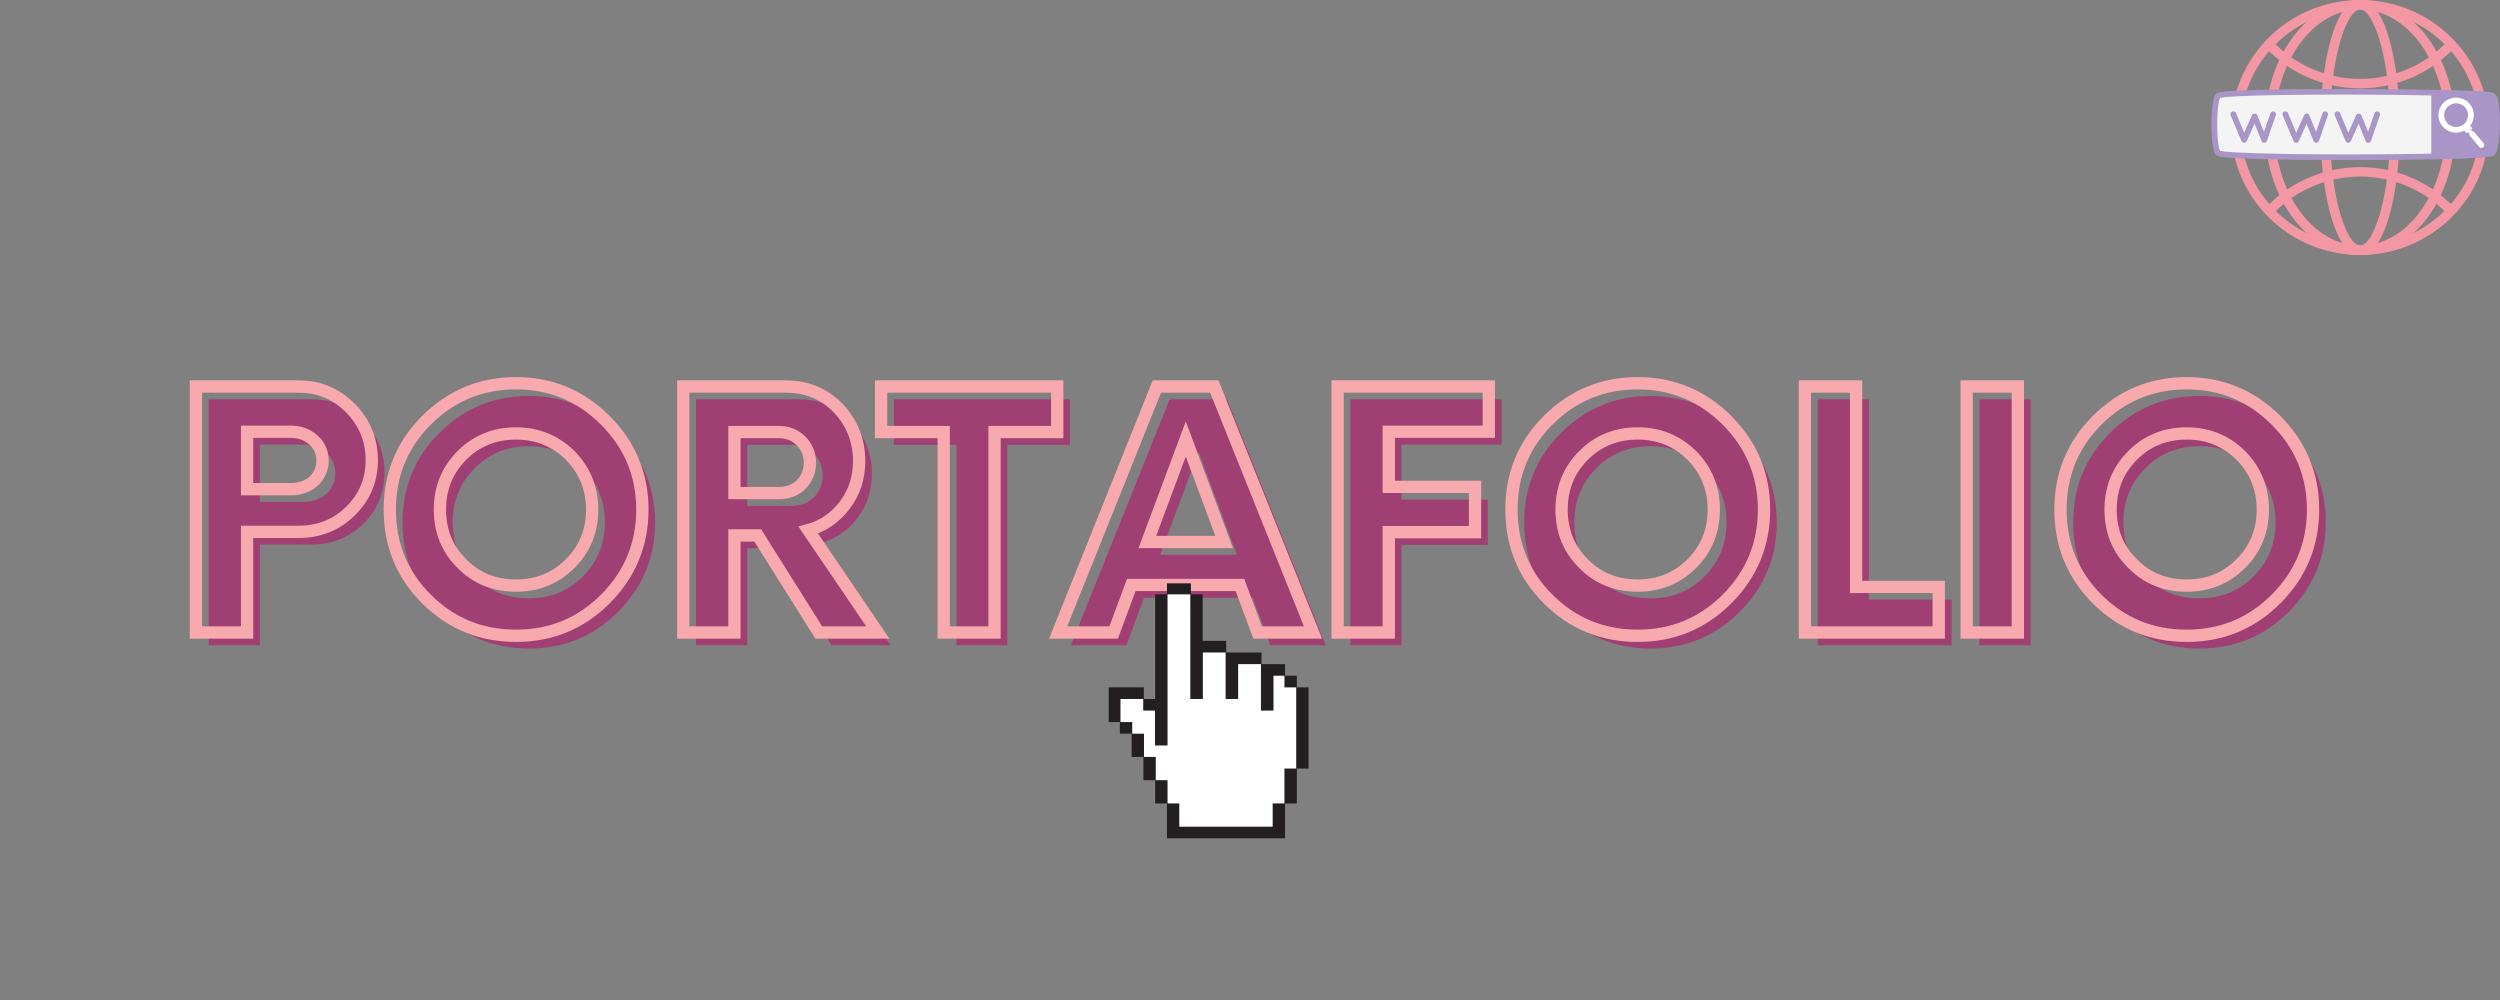 <svg xmlns="http://www.w3.org/2000/svg" xmlns:xlink="http://www.w3.org/1999/xlink" width="500" zoomAndPan="magnify" viewBox="0 0 375 150" height="200" preserveAspectRatio="xMidYMid meet" version="1.0"><rect x="0" y="0" width="375" height="150" fill="#808080" stroke="none"/><defs><g/><clipPath id="id1"><path d="M 334 0 L 374 0 L 374 38.25 L 334 38.25 Z M 334 0 " clip-rule="nonzero"/></clipPath><clipPath id="id2"><path d="M 339 0 L 369 0 L 369 38.25 L 339 38.25 Z M 339 0 " clip-rule="nonzero"/></clipPath><clipPath id="id3"><path d="M 348 0 L 360 0 L 360 38.25 L 348 38.25 Z M 348 0 " clip-rule="nonzero"/></clipPath><clipPath id="id4"><path d="M 331.645 13 L 375 13 L 375 25 L 331.645 25 Z M 331.645 13 " clip-rule="nonzero"/></clipPath><clipPath id="id5"><path d="M 166.297 87.496 L 196.297 87.496 L 196.297 125.746 L 166.297 125.746 Z M 166.297 87.496 " clip-rule="nonzero"/></clipPath></defs><g clip-path="url(#id1)"><path fill="#f297a3" d="M 354.016 38.25 C 343.352 38.25 334.672 29.672 334.672 19.125 C 334.672 8.578 343.352 0 354.016 0 C 364.68 0 373.355 8.578 373.355 19.125 C 373.355 29.672 364.68 38.25 354.016 38.25 Z M 354.016 1.418 C 344.141 1.418 336.109 9.363 336.109 19.125 C 336.109 28.887 344.141 36.832 354.016 36.832 C 363.887 36.832 371.918 28.887 371.918 19.125 C 371.918 9.363 363.887 1.418 354.016 1.418 Z M 354.016 1.418 " fill-opacity="1" fill-rule="nonzero"/></g><path fill="#f297a3" d="M 354.016 13.258 C 348.637 13.258 343.461 11.016 339.809 7.109 L 340.863 6.148 C 344.242 9.762 349.035 11.836 354.016 11.836 C 358.992 11.836 363.785 9.762 367.164 6.148 L 368.219 7.109 C 364.566 11.016 359.391 13.258 354.016 13.258 Z M 354.016 13.258 " fill-opacity="1" fill-rule="nonzero"/><path fill="#f297a3" d="M 340.863 32.176 L 339.809 31.211 C 343.461 27.305 348.637 25.066 354.016 25.066 C 359.391 25.066 364.566 27.305 368.219 31.211 L 367.164 32.176 C 363.785 28.559 358.992 26.484 354.016 26.484 C 349.039 26.484 344.242 28.559 340.863 32.176 Z M 340.863 32.176 " fill-opacity="1" fill-rule="nonzero"/><g clip-path="url(#id2)"><path fill="#f297a3" d="M 354.016 38.25 C 350.156 38.25 346.547 36.23 343.844 32.566 C 341.195 28.965 339.738 24.191 339.738 19.125 C 339.738 14.059 341.195 9.285 343.844 5.684 C 346.547 2.02 350.156 0 354.016 0 C 357.871 0 361.48 2.02 364.184 5.684 C 366.832 9.285 368.293 14.059 368.293 19.125 C 368.293 24.191 366.832 28.965 364.184 32.566 C 361.484 36.23 357.871 38.25 354.016 38.25 Z M 354.016 1.418 C 346.934 1.418 341.172 9.363 341.172 19.125 C 341.172 28.887 346.934 36.832 354.016 36.832 C 361.094 36.832 366.855 28.887 366.855 19.125 C 366.855 9.363 361.094 1.418 354.016 1.418 Z M 354.016 1.418 " fill-opacity="1" fill-rule="nonzero"/></g><g clip-path="url(#id3)"><path fill="#f297a3" d="M 354.016 38.25 C 352.238 38.25 350.723 36.207 349.621 32.34 C 348.617 28.801 348.062 24.105 348.062 19.125 C 348.062 14.145 348.617 9.449 349.621 5.91 C 350.723 2.043 352.238 0 354.016 0 C 355.789 0 357.309 2.043 358.406 5.91 C 359.414 9.449 359.965 14.145 359.965 19.125 C 359.965 24.105 359.414 28.801 358.406 32.34 C 357.309 36.207 355.789 38.25 354.016 38.25 Z M 354.016 1.418 C 352.129 1.418 349.496 8.156 349.496 19.125 C 349.496 30.098 352.129 36.832 354.016 36.832 C 355.898 36.832 358.531 30.094 358.531 19.125 C 358.531 8.156 355.898 1.418 354.016 1.418 Z M 354.016 1.418 " fill-opacity="1" fill-rule="nonzero"/></g><path fill="#f4f4f4" d="M 373.891 22.934 C 373.152 23.746 333.438 23.859 332.699 22.934 C 331.961 22.012 331.961 15.301 332.699 14.375 C 333.438 13.449 372.941 13.684 373.891 14.375 C 374.84 15.07 374.629 22.125 373.891 22.934 Z M 373.891 22.934 " fill-opacity="1" fill-rule="nonzero"/><g clip-path="url(#id4)"><path fill="#aa95c7" d="M 352.289 24.012 C 347.148 24.012 342.414 23.957 338.953 23.855 C 332.738 23.672 332.539 23.422 332.359 23.199 C 331.762 22.449 331.715 19.531 331.715 18.656 C 331.715 17.781 331.762 14.863 332.359 14.113 C 332.543 13.887 332.727 13.652 338.512 13.484 C 341.742 13.391 346.094 13.34 351.09 13.34 C 356.512 13.34 362.07 13.402 366.336 13.508 C 373.672 13.688 373.969 13.906 374.145 14.035 C 374.395 14.219 374.703 14.629 374.863 16.203 C 375.09 18.434 374.91 22.453 374.207 23.223 C 374.031 23.414 373.812 23.652 366.871 23.844 C 362.938 23.949 357.621 24.012 352.289 24.012 Z M 333 22.613 C 333.871 22.879 340.176 23.16 352.289 23.16 C 363.25 23.16 372.488 22.914 373.605 22.598 C 373.797 22.246 374.059 20.777 374.09 18.648 C 374.125 16.332 373.863 14.996 373.652 14.738 C 372.594 14.441 362.367 14.191 351.09 14.191 C 339.676 14.191 333.84 14.441 333 14.699 C 332.812 15.062 332.574 16.434 332.574 18.656 C 332.574 20.879 332.812 22.25 333 22.613 Z M 333 22.613 " fill-opacity="1" fill-rule="nonzero"/></g><path fill="#aa95c7" d="M 373.891 14.375 C 373.613 14.176 370.055 14.012 365.133 13.906 L 365.133 23.461 C 370.098 23.352 373.672 23.172 373.891 22.938 C 374.629 22.125 374.84 15.07 373.891 14.375 Z M 373.891 14.375 " fill-opacity="1" fill-rule="nonzero"/><path fill="#aa95c7" d="M 364.703 23.895 L 364.703 13.469 L 365.145 13.48 C 373.637 13.664 373.969 13.902 374.145 14.035 C 374.395 14.219 374.703 14.629 374.863 16.203 C 375.09 18.434 374.91 22.449 374.207 23.219 C 374.027 23.422 373.773 23.695 365.145 23.887 Z M 365.562 14.34 L 365.562 23.023 C 371.969 22.875 373.324 22.668 373.605 22.598 C 373.801 22.242 374.059 20.773 374.09 18.648 C 374.125 16.336 373.863 15 373.652 14.738 C 373.422 14.68 372.172 14.488 365.562 14.34 Z M 365.562 14.34 " fill-opacity="1" fill-rule="nonzero"/><path fill="#aa95c7" d="M 339.629 21.414 C 339.453 21.414 339.297 21.309 339.23 21.145 L 338.18 18.555 L 337.016 21.16 C 336.945 21.312 336.789 21.414 336.621 21.414 C 336.617 21.414 336.617 21.414 336.617 21.414 C 336.445 21.41 336.289 21.309 336.223 21.152 L 334.594 17.293 C 334.504 17.078 334.605 16.828 334.824 16.734 C 335.043 16.645 335.297 16.746 335.391 16.965 L 336.633 19.91 L 337.805 17.289 C 337.871 17.133 338.027 17.035 338.195 17.035 C 338.199 17.035 338.203 17.035 338.203 17.035 C 338.379 17.039 338.531 17.145 338.598 17.301 L 339.598 19.77 L 340.566 16.992 C 340.641 16.77 340.887 16.648 341.113 16.727 C 341.336 16.805 341.457 17.047 341.379 17.27 L 340.039 21.125 C 339.98 21.293 339.82 21.41 339.641 21.414 C 339.637 21.414 339.633 21.414 339.629 21.414 Z M 339.629 21.414 " fill-opacity="1" fill-rule="nonzero"/><path fill="#aa95c7" d="M 347.438 21.414 C 347.262 21.414 347.105 21.309 347.039 21.145 L 345.984 18.555 L 344.82 21.16 C 344.75 21.316 344.59 21.41 344.422 21.414 C 344.25 21.41 344.098 21.309 344.031 21.152 L 342.402 17.293 C 342.309 17.078 342.414 16.828 342.633 16.734 C 342.852 16.645 343.105 16.746 343.195 16.965 L 344.438 19.91 L 345.609 17.289 C 345.68 17.133 345.832 17.035 346.004 17.035 C 346.008 17.035 346.008 17.035 346.012 17.035 C 346.184 17.039 346.34 17.145 346.402 17.301 L 347.406 19.77 L 348.371 16.992 C 348.449 16.77 348.695 16.648 348.918 16.727 C 349.145 16.805 349.266 17.047 349.188 17.27 L 347.844 21.125 C 347.785 21.293 347.629 21.41 347.449 21.414 C 347.445 21.414 347.441 21.414 347.438 21.414 Z M 347.438 21.414 " fill-opacity="1" fill-rule="nonzero"/><path fill="#aa95c7" d="M 355.246 21.414 C 355.07 21.414 354.91 21.309 354.844 21.145 L 353.793 18.555 L 352.629 21.16 C 352.559 21.316 352.402 21.41 352.23 21.414 C 352.059 21.41 351.902 21.309 351.836 21.152 L 350.207 17.293 C 350.117 17.078 350.219 16.828 350.441 16.734 C 350.66 16.645 350.91 16.746 351.004 16.965 L 352.246 19.91 L 353.418 17.289 C 353.488 17.133 353.641 17.035 353.812 17.035 C 353.812 17.035 353.816 17.035 353.82 17.035 C 353.992 17.039 354.148 17.145 354.211 17.301 L 355.215 19.77 L 356.18 16.992 C 356.258 16.77 356.5 16.648 356.727 16.727 C 356.949 16.805 357.07 17.047 356.992 17.27 L 355.652 21.125 C 355.594 21.293 355.434 21.41 355.254 21.414 C 355.254 21.414 355.25 21.414 355.246 21.414 Z M 355.246 21.414 " fill-opacity="1" fill-rule="nonzero"/><path fill="#ffffff" d="M 370.121 19.285 C 368.996 20.215 367.32 20.066 366.379 18.953 C 365.441 17.844 365.594 16.184 366.715 15.254 C 367.84 14.328 369.516 14.477 370.457 15.586 C 371.395 16.695 371.246 18.355 370.121 19.285 Z M 367.266 15.91 C 366.508 16.535 366.406 17.656 367.043 18.406 C 367.676 19.16 368.809 19.258 369.57 18.633 C 370.328 18.004 370.43 16.883 369.793 16.133 C 369.16 15.383 368.027 15.281 367.266 15.91 Z M 367.266 15.91 " fill-opacity="1" fill-rule="nonzero"/><path fill="#ffffff" d="M 369.406 19.324 L 370.285 18.594 L 370.852 19.266 L 369.973 19.992 Z M 369.406 19.324 " fill-opacity="1" fill-rule="nonzero"/><path fill="#ffffff" d="M 372.48 22.078 C 372.301 22.23 372.027 22.207 371.875 22.027 L 370.496 20.391 C 370.344 20.211 370.367 19.941 370.551 19.793 C 370.73 19.641 371.004 19.664 371.156 19.844 L 372.535 21.48 C 372.688 21.66 372.664 21.93 372.48 22.078 Z M 372.48 22.078 " fill-opacity="1" fill-rule="nonzero"/><path fill="#ffffff" d="M 370.191 19.809 L 370.633 19.445 L 371.199 20.113 L 370.758 20.48 Z M 370.191 19.809 " fill-opacity="1" fill-rule="nonzero"/><g fill="#9f3f73" fill-opacity="1"><g transform="translate(27.566, 96.789)"><g><path d="M 19.141 -36.898 L 3.738 -36.898 L 3.738 0 L 11.414 0 L 11.414 -15.105 L 19.141 -15.105 C 22.188 -15.105 24.797 -16.137 26.914 -18.203 C 29.027 -20.27 30.109 -22.828 30.109 -25.879 C 30.109 -28.93 29.027 -31.488 26.914 -33.652 C 24.746 -35.816 22.188 -36.898 19.141 -36.898 Z M 17.957 -21.5 L 11.414 -21.5 L 11.414 -30.109 L 17.957 -30.109 C 19.336 -30.109 20.469 -29.668 21.352 -28.879 C 22.238 -28.094 22.73 -27.059 22.73 -25.781 C 22.73 -24.5 22.238 -23.469 21.352 -22.68 C 20.469 -21.895 19.336 -21.5 17.957 -21.5 Z M 17.957 -21.5 "/></g></g></g><g fill="#9f3f73" fill-opacity="1"><g transform="translate(57.969, 96.789)"><g><path d="M 21.352 0.492 C 26.566 0.492 31.047 -1.328 34.734 -5.02 C 38.426 -8.707 40.293 -13.188 40.293 -18.449 C 40.293 -23.664 38.426 -28.141 34.734 -31.832 C 31.047 -35.523 26.566 -37.391 21.352 -37.391 C 16.09 -37.391 11.609 -35.523 7.922 -31.832 C 4.23 -28.141 2.41 -23.664 2.41 -18.449 C 2.41 -13.188 4.23 -8.707 7.922 -5.02 C 11.609 -1.328 16.09 0.492 21.352 0.492 Z M 21.352 -7.035 C 18.105 -7.035 15.398 -8.117 13.234 -10.332 C 11.02 -12.496 9.938 -15.203 9.938 -18.449 C 9.938 -21.648 11.02 -24.355 13.234 -26.566 C 15.398 -28.734 18.105 -29.863 21.352 -29.863 C 24.551 -29.863 27.258 -28.734 29.473 -26.566 C 31.637 -24.355 32.766 -21.648 32.766 -18.449 C 32.766 -15.203 31.637 -12.496 29.473 -10.332 C 27.258 -8.117 24.551 -7.035 21.352 -7.035 Z M 21.352 -7.035 "/></g></g></g><g fill="#9f3f73" fill-opacity="1"><g transform="translate(100.67, 96.789)"><g><path d="M 22.484 -15.352 C 24.699 -15.941 26.52 -17.219 27.945 -19.09 C 29.371 -20.961 30.109 -23.172 30.109 -25.684 C 30.109 -28.832 29.027 -31.488 26.961 -33.652 C 24.848 -35.816 22.238 -36.898 19.141 -36.898 L 3.738 -36.898 L 3.738 0 L 11.414 0 L 11.414 -14.562 L 14.906 -14.562 L 24.059 0 L 32.914 0 Z M 18.055 -20.91 L 11.414 -20.91 L 11.414 -30.062 L 18.055 -30.062 C 19.387 -30.062 20.516 -29.617 21.402 -28.734 C 22.289 -27.848 22.73 -26.766 22.73 -25.484 C 22.73 -24.156 22.289 -23.074 21.402 -22.188 C 20.516 -21.305 19.387 -20.91 18.055 -20.91 Z M 18.055 -20.91 "/></g></g></g><g fill="#9f3f73" fill-opacity="1"><g transform="translate(133.582, 96.789)"><g><path d="M 26.914 -36.898 L 0.492 -36.898 L 0.492 -30.062 L 9.891 -30.062 L 9.891 0 L 17.516 0 L 17.516 -30.062 L 26.914 -30.062 Z M 26.914 -36.898 "/></g></g></g><g fill="#9f3f73" fill-opacity="1"><g transform="translate(160.984, 96.789)"><g><path d="M 29.57 0 L 37.883 0 L 23.074 -36.898 L 14.465 -36.898 L -0.344 0 L 7.969 0 L 10.629 -7.133 L 26.914 -7.133 Z M 13.039 -13.578 L 18.793 -29.027 L 24.551 -13.578 Z M 13.039 -13.578 "/></g></g></g><g fill="#9f3f73" fill-opacity="1"><g transform="translate(198.52, 96.789)"><g><path d="M 26.715 -30.109 L 26.715 -36.898 L 4.035 -36.898 L 4.035 0 L 11.711 0 L 11.711 -15.055 L 24.648 -15.055 L 24.648 -21.844 L 11.711 -21.844 L 11.711 -30.109 Z M 26.715 -30.109 "/></g></g></g><g fill="#9f3f73" fill-opacity="1"><g transform="translate(226.216, 96.789)"><g><path d="M 21.352 0.492 C 26.566 0.492 31.047 -1.328 34.734 -5.02 C 38.426 -8.707 40.293 -13.188 40.293 -18.449 C 40.293 -23.664 38.426 -28.141 34.734 -31.832 C 31.047 -35.523 26.566 -37.391 21.352 -37.391 C 16.09 -37.391 11.609 -35.523 7.922 -31.832 C 4.23 -28.141 2.41 -23.664 2.41 -18.449 C 2.41 -13.188 4.23 -8.707 7.922 -5.02 C 11.609 -1.328 16.09 0.492 21.352 0.492 Z M 21.352 -7.035 C 18.105 -7.035 15.398 -8.117 13.234 -10.332 C 11.02 -12.496 9.938 -15.203 9.938 -18.449 C 9.938 -21.648 11.02 -24.355 13.234 -26.566 C 15.398 -28.734 18.105 -29.863 21.352 -29.863 C 24.551 -29.863 27.258 -28.734 29.473 -26.566 C 31.637 -24.355 32.766 -21.648 32.766 -18.449 C 32.766 -15.203 31.637 -12.496 29.473 -10.332 C 27.258 -8.117 24.551 -7.035 21.352 -7.035 Z M 21.352 -7.035 "/></g></g></g><g fill="#9f3f73" fill-opacity="1"><g transform="translate(268.918, 96.789)"><g><path d="M 11.414 -6.84 L 11.414 -36.898 L 3.738 -36.898 L 3.738 0 L 23.812 0 L 23.812 -6.84 Z M 11.414 -6.84 "/></g></g></g><g fill="#9f3f73" fill-opacity="1"><g transform="translate(292.876, 96.789)"><g><path d="M 4.035 0 L 11.711 0 L 11.711 -36.898 L 4.035 -36.898 Z M 4.035 0 "/></g></g></g><g fill="#9f3f73" fill-opacity="1"><g transform="translate(308.569, 96.789)"><g><path d="M 21.352 0.492 C 26.566 0.492 31.047 -1.328 34.734 -5.02 C 38.426 -8.707 40.293 -13.188 40.293 -18.449 C 40.293 -23.664 38.426 -28.141 34.734 -31.832 C 31.047 -35.523 26.566 -37.391 21.352 -37.391 C 16.09 -37.391 11.609 -35.523 7.922 -31.832 C 4.23 -28.141 2.41 -23.664 2.41 -18.449 C 2.41 -13.188 4.23 -8.707 7.922 -5.02 C 11.609 -1.328 16.09 0.492 21.352 0.492 Z M 21.352 -7.035 C 18.105 -7.035 15.398 -8.117 13.234 -10.332 C 11.02 -12.496 9.938 -15.203 9.938 -18.449 C 9.938 -21.648 11.02 -24.355 13.234 -26.566 C 15.398 -28.734 18.105 -29.863 21.352 -29.863 C 24.551 -29.863 27.258 -28.734 29.473 -26.566 C 31.637 -24.355 32.766 -21.648 32.766 -18.449 C 32.766 -15.203 31.637 -12.496 29.473 -10.332 C 27.258 -8.117 24.551 -7.035 21.352 -7.035 Z M 21.352 -7.035 "/></g></g></g><path stroke-linecap="butt" transform="matrix(0.75, 0, 0, 0.75, 0, 50.625)" fill="none" stroke-linejoin="miter" d="M 59.714 9.802 L 39.182 9.802 L 39.182 59 L 49.417 59 L 49.417 38.87 L 59.714 38.87 C 63.786 38.87 67.26 37.49 70.094 34.719 C 72.911 31.964 74.354 28.552 74.354 24.5 C 74.354 20.432 72.911 17.021 70.094 14.125 C 67.198 11.24 63.786 9.802 59.714 9.802 Z M 58.146 30.333 L 49.417 30.333 L 49.417 18.849 L 58.146 18.849 C 59.99 18.849 61.495 19.443 62.677 20.5 C 63.849 21.542 64.505 22.917 64.505 24.63 C 64.505 26.328 63.849 27.703 62.677 28.76 C 61.495 29.802 59.99 30.333 58.146 30.333 Z M 103.214 59.656 C 110.167 59.656 116.141 57.224 121.057 52.307 C 125.974 47.391 128.474 41.417 128.474 34.401 C 128.474 27.448 125.974 21.474 121.057 16.557 C 116.141 11.641 110.167 9.146 103.214 9.146 C 96.188 9.146 90.229 11.641 85.297 16.557 C 80.375 21.474 77.958 27.448 77.958 34.401 C 77.958 41.417 80.375 47.391 85.297 52.307 C 90.229 57.224 96.188 59.656 103.214 59.656 Z M 103.214 49.615 C 98.875 49.615 95.271 48.172 92.391 45.224 C 89.443 42.344 87.984 38.724 87.984 34.401 C 87.984 30.141 89.443 26.521 92.391 23.573 C 95.271 20.693 98.875 19.188 103.214 19.188 C 107.474 19.188 111.078 20.693 114.026 23.573 C 116.927 26.521 118.432 30.141 118.432 34.401 C 118.432 38.724 116.927 42.344 114.026 45.224 C 111.078 48.172 107.474 49.615 103.214 49.615 Z M 161.656 38.531 C 164.604 37.745 167.036 36.031 168.943 33.552 C 170.833 31.052 171.828 28.104 171.828 24.76 C 171.828 20.563 170.385 17.021 167.63 14.125 C 164.797 11.24 161.318 9.802 157.188 9.802 L 136.656 9.802 L 136.656 59 L 146.891 59 L 146.891 39.589 L 151.552 39.589 L 163.755 59 L 175.557 59 Z M 155.745 31.115 L 146.891 31.115 L 146.891 18.911 L 155.745 18.911 C 157.526 18.911 159.031 19.505 160.214 20.693 C 161.385 21.875 161.979 23.318 161.979 25.016 C 161.979 26.792 161.385 28.234 160.214 29.417 C 159.031 30.589 157.526 31.115 155.745 31.115 Z M 211.448 9.802 L 176.214 9.802 L 176.214 18.911 L 188.74 18.911 L 188.74 59 L 198.906 59 L 198.906 18.911 L 211.448 18.911 Z M 251.526 59 L 262.604 59 L 242.859 9.802 L 231.375 9.802 L 211.63 59 L 222.729 59 L 226.266 49.484 L 247.984 49.484 Z M 229.469 40.901 L 237.156 20.292 L 244.828 40.901 Z M 297.76 18.849 L 297.76 9.802 L 267.521 9.802 L 267.521 59 L 277.755 59 L 277.755 38.932 L 295.005 38.932 L 295.005 29.87 L 277.755 29.87 L 277.755 18.849 Z M 327.547 59.656 C 334.495 59.656 340.469 57.224 345.385 52.307 C 350.302 47.391 352.802 41.417 352.802 34.401 C 352.802 27.448 350.302 21.474 345.385 16.557 C 340.469 11.641 334.495 9.146 327.547 9.146 C 320.516 9.146 314.557 11.641 309.625 16.557 C 304.708 21.474 302.292 27.448 302.292 34.401 C 302.292 41.417 304.708 47.391 309.625 52.307 C 314.557 57.224 320.516 59.656 327.547 59.656 Z M 327.547 49.615 C 323.208 49.615 319.604 48.172 316.719 45.224 C 313.771 42.344 312.318 38.724 312.318 34.401 C 312.318 30.141 313.771 26.521 316.719 23.573 C 319.604 20.693 323.208 19.188 327.547 19.188 C 331.807 19.188 335.411 20.693 338.359 23.573 C 341.255 26.521 342.76 30.141 342.76 34.401 C 342.76 38.724 341.255 42.344 338.359 45.224 C 335.411 48.172 331.807 49.615 327.547 49.615 Z M 371.219 49.885 L 371.219 9.802 L 360.984 9.802 L 360.984 59 L 387.75 59 L 387.75 49.885 Z M 393.333 59 L 403.568 59 L 403.568 9.802 L 393.333 9.802 Z M 437.349 59.656 C 444.302 59.656 450.276 57.224 455.193 52.307 C 460.109 47.391 462.609 41.417 462.609 34.401 C 462.609 27.448 460.109 21.474 455.193 16.557 C 450.276 11.641 444.302 9.146 437.349 9.146 C 430.318 9.146 424.359 11.641 419.427 16.557 C 414.51 21.474 412.094 27.448 412.094 34.401 C 412.094 41.417 414.51 47.391 419.427 52.307 C 424.359 57.224 430.318 59.656 437.349 59.656 Z M 437.349 49.615 C 433.01 49.615 429.406 48.172 426.526 45.224 C 423.578 42.344 422.12 38.724 422.12 34.401 C 422.12 30.141 423.578 26.521 426.526 23.573 C 429.406 20.693 433.01 19.188 437.349 19.188 C 441.609 19.188 445.214 20.693 448.161 23.573 C 451.057 26.521 452.563 30.141 452.563 34.401 C 452.563 38.724 451.057 42.344 448.161 45.224 C 445.214 48.172 441.609 49.615 437.349 49.615 Z M 437.349 49.615 " stroke="#f8a9ad" stroke-width="2.46" stroke-opacity="1" stroke-miterlimit="4"/><g clip-path="url(#id5)"><path fill="#231f20" d="M 175.043 87.496 L 178.637 87.496 L 178.637 89.152 L 180.398 89.152 L 180.398 96.129 L 183.93 96.129 L 183.93 97.871 L 189.227 97.871 L 189.227 99.617 L 192.758 99.617 L 192.758 101.359 L 194.523 101.359 L 194.523 103.102 L 196.289 103.102 L 196.289 115.285 L 194.523 115.285 L 194.523 120.516 L 192.758 120.516 L 192.758 125.746 L 175.043 125.746 L 175.043 120.516 L 173.277 120.516 L 173.277 117.027 L 171.512 117.027 L 171.512 113.539 L 169.746 113.539 L 169.746 110.051 L 167.98 110.051 L 167.98 108.309 L 166.305 108.309 L 166.305 103.102 L 171.574 103.102 L 171.574 104.848 L 173.277 104.848 L 173.277 89.152 L 175.043 89.152 Z M 175.043 87.496 " fill-opacity="1" fill-rule="nonzero"/></g><path fill="#1a171b" d="M 175.129 89.152 L 175.129 111.824 L 173.25 111.824 L 173.25 106.59 L 171.484 106.59 L 171.484 104.848 L 168.07 104.848 L 168.07 108.309 L 169.832 108.309 L 169.832 110.055 L 171.598 110.055 L 171.598 113.539 L 173.363 113.539 L 173.363 117.027 L 175.129 117.027 L 175.129 120.516 L 176.895 120.516 L 176.895 124.004 L 190.902 124.004 L 190.902 120.516 L 192.668 120.516 L 192.668 115.285 L 194.434 115.285 L 194.434 103.105 L 192.668 103.105 L 192.668 101.359 L 191.02 101.359 L 191.02 106.59 L 189.141 106.59 L 189.141 99.617 L 185.723 99.617 L 185.723 104.848 L 183.844 104.848 L 183.844 97.871 L 180.426 97.871 L 180.426 104.848 L 178.547 104.848 L 178.547 89.152 Z M 175.129 89.152 " fill-opacity="1" fill-rule="nonzero"/><path fill="#ffffff" d="M 175.129 89.152 L 178.547 89.152 L 178.547 104.848 L 180.426 104.848 L 180.426 97.871 L 183.844 97.871 L 183.844 104.848 L 185.723 104.848 L 185.723 99.617 L 189.141 99.617 L 189.141 106.59 L 191.02 106.59 L 191.02 101.359 L 192.668 101.359 L 192.668 103.105 L 194.434 103.105 L 194.434 115.285 L 192.668 115.285 L 192.668 120.516 L 190.902 120.516 L 190.902 124.004 L 176.895 124.004 L 176.895 120.516 L 175.129 120.516 L 175.129 117.027 L 173.363 117.027 L 173.363 113.539 L 171.598 113.539 L 171.598 110.055 L 169.832 110.055 L 169.832 108.309 L 168.07 108.309 L 168.07 104.848 L 171.484 104.848 L 171.484 106.59 L 173.25 106.59 L 173.25 111.824 L 175.129 111.824 Z M 175.129 89.152 " fill-opacity="1" fill-rule="nonzero"/></svg>